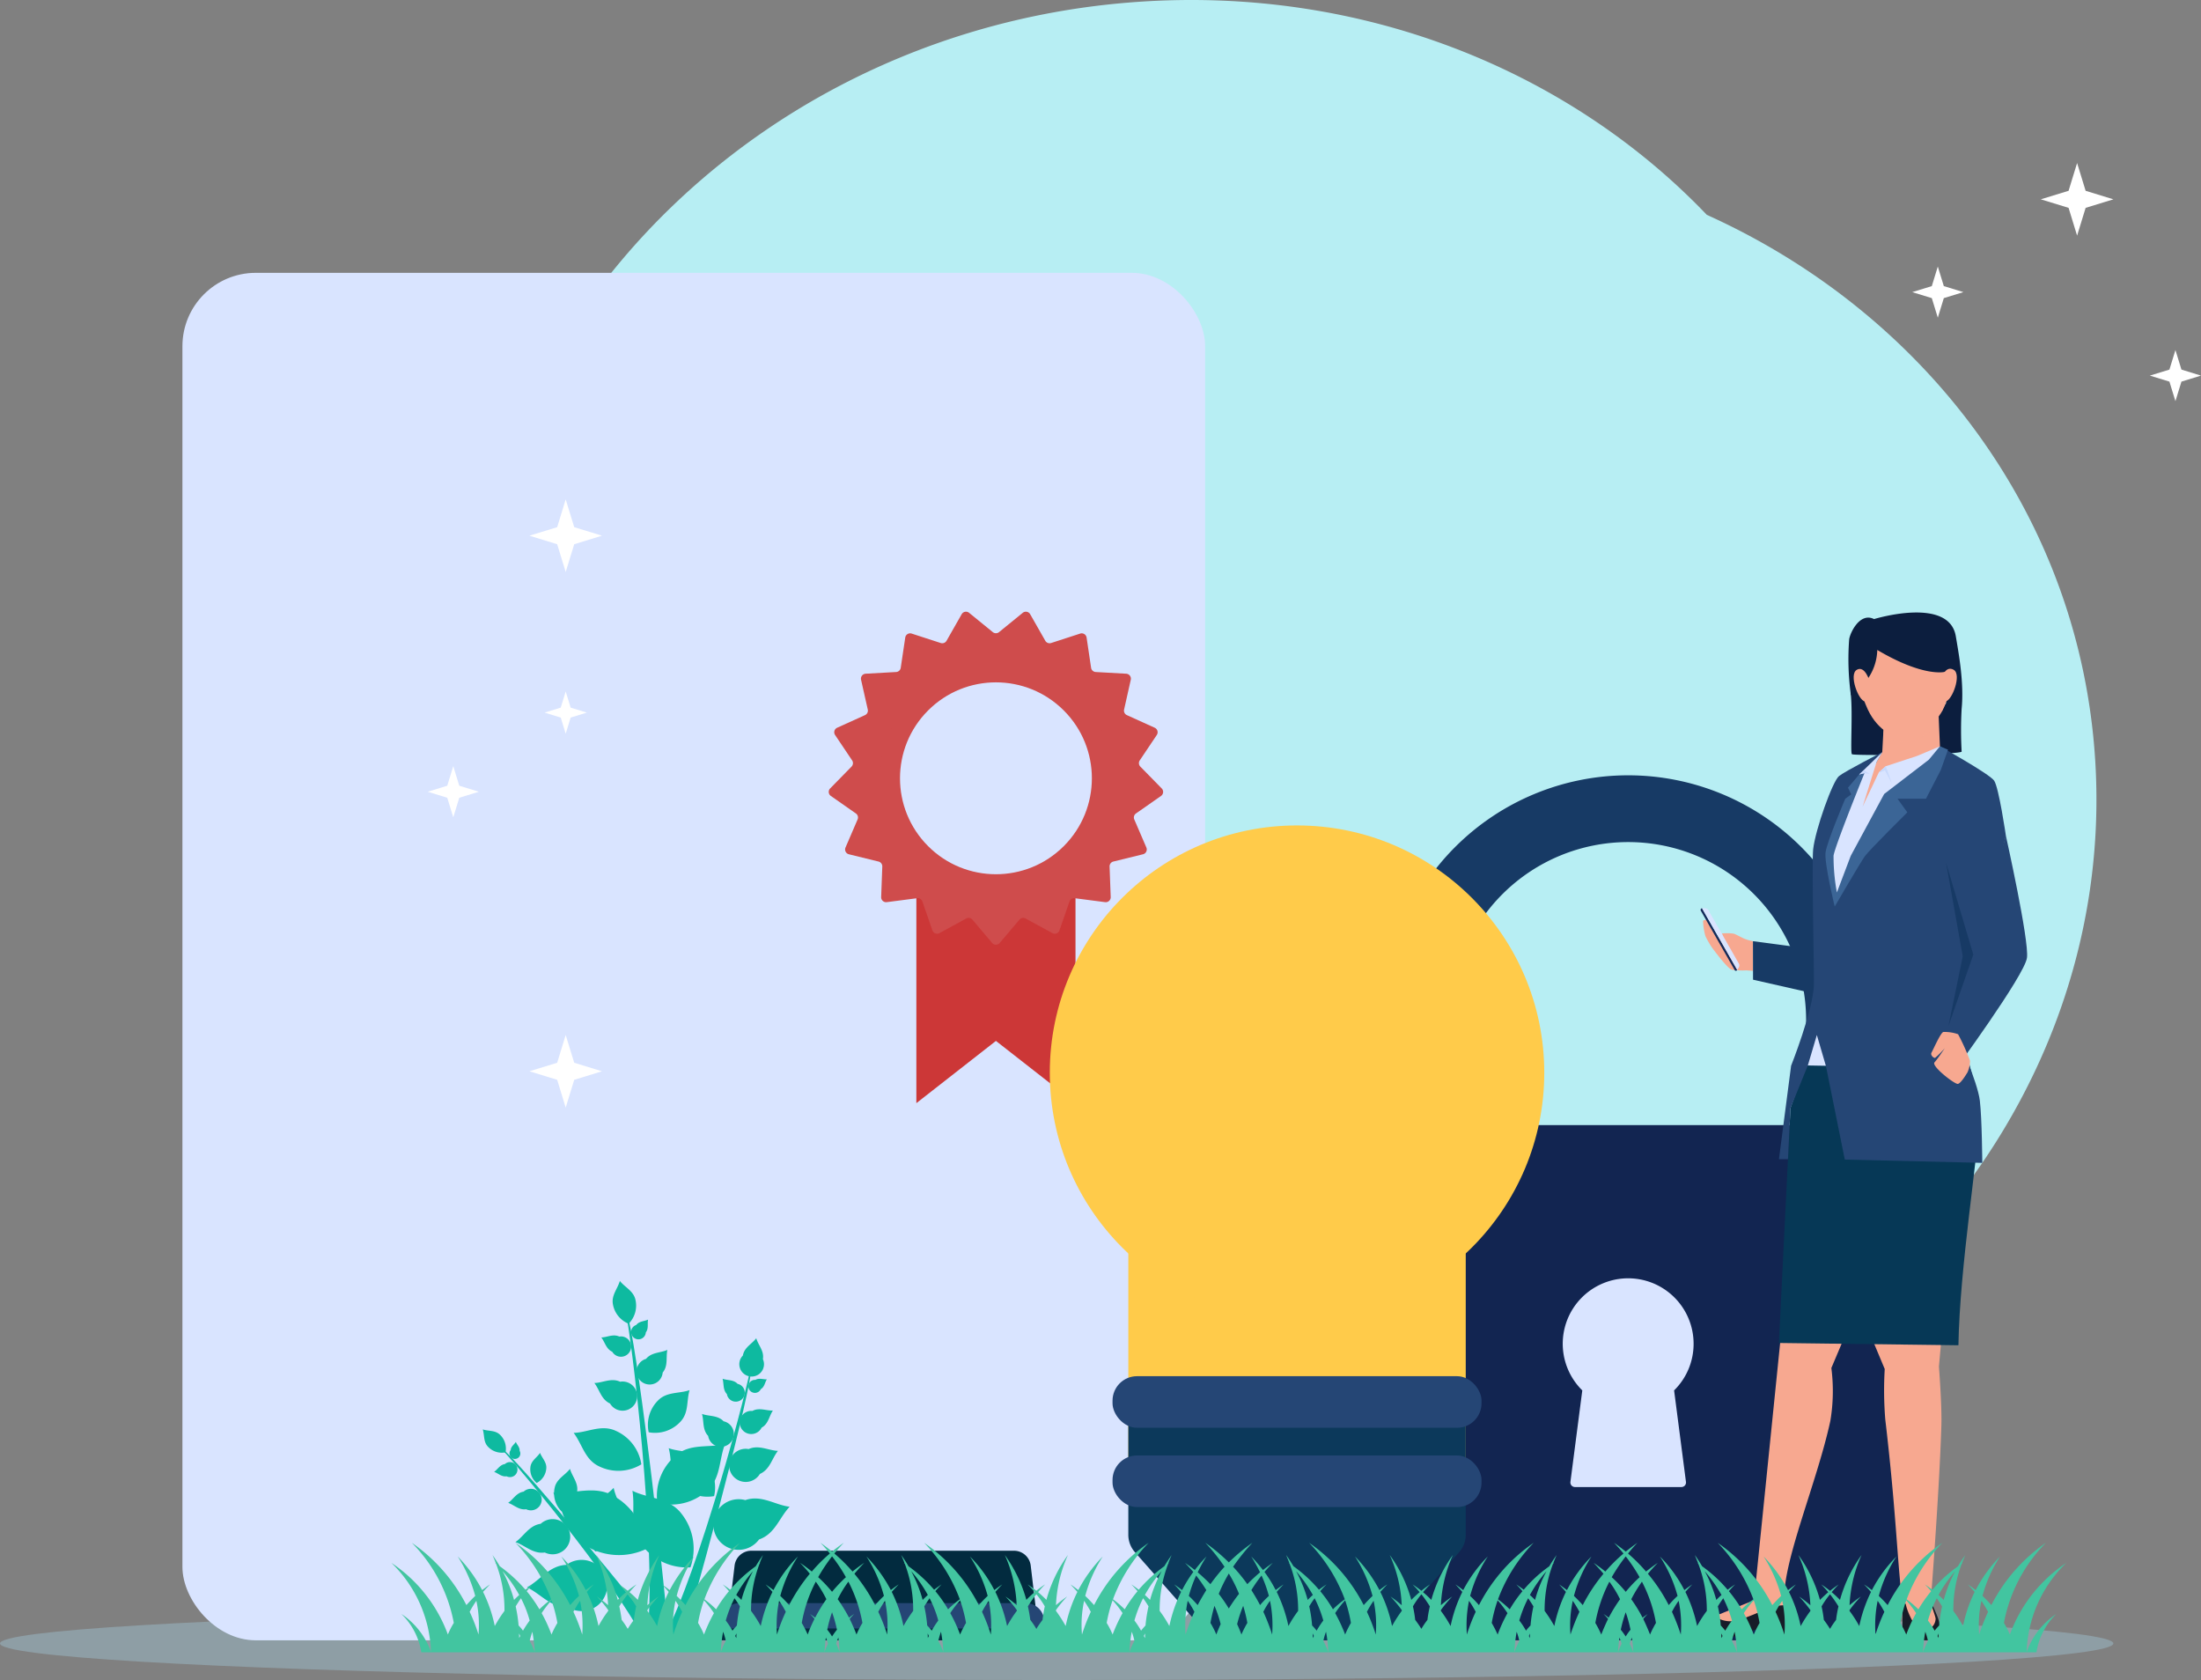 <svg xmlns="http://www.w3.org/2000/svg" width="329.682" height="251.614" viewBox="0 0 329.682 251.614">
  <rect x="0" y="0" width="329.682" height="251.614" fill="#808080" stroke="none"/>
  <g id="_116" data-name="116" transform="translate(25.044 -75.532)">
    <path id="Trazado_119173" data-name="Trazado 119173" d="M145.276,75.82c33.758-2.388,64.649,10.256,85.341,31.889,32.862,14.83,56.152,45.467,58.212,82.318,3.058,54.759-41.909,102.5-100.441,106.627a111.061,111.061,0,0,1-45.4-6.142c-.742.072-1.484.129-2.239.187C82.214,294.827,32.294,253.79,29.223,199.046c-1.74-31.27,12.182-60.254,35.332-80.132,18.159-24.078,47.207-40.735,80.721-43.094Z" transform="translate(0 0)" fill="#b7eef3"/>
    <g id="Grupo_124199" data-name="Grupo 124199" transform="translate(-94.185 -579.159)">
      <ellipse id="Elipse_4325" data-name="Elipse 4325" cx="158.278" cy="5.475" rx="158.278" ry="5.475" transform="translate(69.141 895.356)" fill="#a7d4e8" opacity="0.36" style="mix-blend-mode: multiply;isolation: isolate"/>
      <g id="Grupo_124186" data-name="Grupo 124186" transform="translate(269.68 775.809)">
        <path id="Rectángulo_37435" data-name="Rectángulo 37435" d="M31.652,0h0A31.652,31.652,0,0,1,63.3,31.652V71.023a0,0,0,0,1,0,0H0a0,0,0,0,1,0,0V31.652A31.652,31.652,0,0,1,31.652,0Z" transform="translate(11.693 0)" fill="none" stroke="#173a65" stroke-miterlimit="10" stroke-width="10"/>
        <rect id="Rectángulo_37436" data-name="Rectángulo 37436" width="86.69" height="77.161" rx="10.771" transform="translate(0 47.392)" fill="#122551"/>
        <path id="Trazado_119338" data-name="Trazado 119338" d="M1444.679,1364.142a9.8,9.8,0,1,0-16.671,6.975l-1.778,13.706a.68.68,0,0,0,.674.767h15.959a.68.68,0,0,0,.674-.767l-1.778-13.706A9.765,9.765,0,0,0,1444.679,1364.142Z" transform="translate(-1391.539 -1283.996)" fill="#d9e4ff"/>
      </g>
      <g id="Grupo_124188" data-name="Grupo 124188" transform="translate(96.466 695.553)">
        <rect id="Rectángulo_37437" data-name="Rectángulo 37437" width="153.191" height="204.808" rx="10.991" transform="translate(0 0)" fill="#d9e4ff"/>
        <rect id="Rectángulo_37438" data-name="Rectángulo 37438" width="96.183" height="13.108" transform="translate(28.504 16.545)" fill="#d9e4ff" style="mix-blend-mode: multiply;isolation: isolate"/>
        <rect id="Rectángulo_37439" data-name="Rectángulo 37439" width="79.66" height="8.879" transform="translate(11.087 53.631)" fill="#d9e4ff" style="mix-blend-mode: multiply;isolation: isolate"/>
        <rect id="Rectángulo_37440" data-name="Rectángulo 37440" width="79.66" height="8.879" transform="translate(11.087 80.159)" fill="#d9e4ff" style="mix-blend-mode: multiply;isolation: isolate"/>
        <rect id="Rectángulo_37441" data-name="Rectángulo 37441" width="79.66" height="8.879" transform="translate(11.087 106.686)" fill="#d9e4ff" style="mix-blend-mode: multiply;isolation: isolate"/>
        <rect id="Rectángulo_37442" data-name="Rectángulo 37442" width="133.31" height="8.879" transform="translate(11.087 133.214)" fill="#d9e4ff" style="mix-blend-mode: multiply;isolation: isolate"/>
        <rect id="Rectángulo_37443" data-name="Rectángulo 37443" width="133.31" height="8.879" transform="translate(11.087 159.741)" fill="#d9e4ff" style="mix-blend-mode: multiply;isolation: isolate"/>
        <g id="Grupo_124187" data-name="Grupo 124187" transform="translate(96.809 50.753)">
          <path id="Trazado_119339" data-name="Trazado 119339" d="M1025.365,1090.825l-11.919-9.322-11.919,9.322v-44.068h23.839Z" transform="translate(-988.402 -1017.222)" fill="#cc3737"/>
          <path id="Trazado_119340" data-name="Trazado 119340" d="M969.629,920.618l3.548-2.889a.741.741,0,0,1,1.112.208l2.265,3.976a.742.742,0,0,0,.873.338l4.352-1.413a.741.741,0,0,1,.962.6l.675,4.526a.741.741,0,0,0,.692.631l4.569.255a.741.741,0,0,1,.682.9l-1,4.464a.741.741,0,0,0,.417.838l4.168,1.888a.741.741,0,0,1,.31,1.089l-2.55,3.8a.741.741,0,0,0,.086.932l3.2,3.267a.741.741,0,0,1-.1,1.127l-3.75,2.622a.741.741,0,0,0-.256.9l1.808,4.2a.741.741,0,0,1-.5,1.013l-4.444,1.09a.742.742,0,0,0-.564.747l.168,4.573a.742.742,0,0,1-.836.762l-4.538-.589a.742.742,0,0,0-.8.493l-1.5,4.325a.741.741,0,0,1-1.055.409l-4.019-2.188a.741.741,0,0,0-.921.172l-2.957,3.492a.741.741,0,0,1-1.132,0l-2.957-3.492a.742.742,0,0,0-.921-.172L960.7,965.7a.741.741,0,0,1-1.055-.409l-1.5-4.325a.741.741,0,0,0-.8-.493l-4.538.589a.741.741,0,0,1-.836-.762l.168-4.573a.742.742,0,0,0-.564-.747l-4.444-1.09a.741.741,0,0,1-.5-1.013l1.808-4.2a.741.741,0,0,0-.256-.9l-3.75-2.622a.741.741,0,0,1-.1-1.127l3.2-3.267a.741.741,0,0,0,.086-.932l-2.55-3.8a.742.742,0,0,1,.31-1.089l4.168-1.888a.742.742,0,0,0,.417-.838l-1.005-4.464a.741.741,0,0,1,.682-.9l4.569-.255a.742.742,0,0,0,.692-.631l.675-4.526a.741.741,0,0,1,.962-.6l4.353,1.413a.741.741,0,0,0,.873-.338l2.265-3.976a.741.741,0,0,1,1.112-.208l3.548,2.889A.741.741,0,0,0,969.629,920.618Z" transform="translate(-944.117 -917.562)" fill="#cf4c4c"/>
          <circle id="Elipse_4326" data-name="Elipse 4326" cx="17.183" cy="17.183" r="17.183" transform="translate(7.861 7.767)" fill="#d9e4ff"/>
          <circle id="Elipse_4327" data-name="Elipse 4327" cx="15.87" cy="15.87" r="15.87" transform="translate(2.601 24.95) rotate(-45)" fill="none" stroke="#cf4c4c" stroke-miterlimit="10" stroke-width="3"/>
        </g>
      </g>
      <g id="Grupo_124189" data-name="Grupo 124189" transform="translate(226.387 778.316)">
        <rect id="Rectángulo_37444" data-name="Rectángulo 37444" width="50.542" height="40.323" transform="translate(11.762 57.517)" fill="#ffcb4a"/>
        <path id="Trazado_119341" data-name="Trazado 119341" d="M1190.948,1427.714v18.593a3.925,3.925,0,0,1-.981,2.6l-10.476,11.883a3.926,3.926,0,0,1-2.944,1.33h-21.739a3.925,3.925,0,0,1-2.944-1.33l-10.477-11.883a3.925,3.925,0,0,1-.981-2.6v-18.593a3.925,3.925,0,0,1,3.926-3.925h42.691A3.925,3.925,0,0,1,1190.948,1427.714Z" transform="translate(-1128.644 -1340.07)" fill="#0c395b"/>
        <rect id="Rectángulo_37445" data-name="Rectángulo 37445" width="55.269" height="7.727" rx="3.667" transform="translate(9.398 82.486)" fill="#254675"/>
        <rect id="Rectángulo_37446" data-name="Rectángulo 37446" width="55.269" height="7.727" rx="3.667" transform="translate(9.398 94.362)" fill="#254675"/>
        <circle id="Elipse_4328" data-name="Elipse 4328" cx="37.033" cy="37.033" r="37.033" fill="#ffcb4a"/>
      </g>
      <g id="Grupo_124194" data-name="Grupo 124194" transform="translate(176.316 886.944)">
        <path id="Trazado_119366" data-name="Trazado 119366" d="M921.86,1546.167H880.53a2.525,2.525,0,0,1-2.507-2.823l.994-8.368a2.525,2.525,0,0,1,2.507-2.227h39.343a2.525,2.525,0,0,1,2.507,2.227l.993,8.368A2.525,2.525,0,0,1,921.86,1546.167Z" transform="translate(-876.16 -1532.749)" fill="#022b3f"/>
        <path id="Rectángulo_37459" data-name="Rectángulo 37459" d="M2.789,0H45.638a2.789,2.789,0,0,1,2.789,2.789v0a2.789,2.789,0,0,1-2.789,2.789H2.789A2.789,2.789,0,0,1,0,2.789v0A2.789,2.789,0,0,1,2.789,0Z" transform="translate(0.822 7.84)" fill="#254675"/>
        <path id="Trazado_119367" data-name="Trazado 119367" d="M919.115,1585.436H870.824a.89.89,0,0,1-.89-.89h0a.89.89,0,0,1,.89-.89h48.291a.89.89,0,0,1,.89.89h0A.89.89,0,0,1,919.115,1585.436Z" transform="translate(-869.934 -1572.018)" fill="#022b3f"/>
      </g>
      <g id="Grupo_124198" data-name="Grupo 124198" transform="translate(322.443 746.426)">
        <path id="Trazado_119368" data-name="Trazado 119368" d="M1630.4,971.341a57.526,57.526,0,0,0,0,6.431c-.332.453-16.181.641-16.437.379s.13-6.078-.158-8.895C1613.532,966.591,1630.4,971.341,1630.4,971.341Z" transform="translate(-1589.873 -956.931)" fill="#0c1e3e"/>
        <path id="Trazado_119369" data-name="Trazado 119369" d="M1582.188,1202.431l-.669,9.62-3.433,38.108s.462,5.861.366,8.872c-.324,10.235-1.593,26.277-1.593,26.277l-4.263.185c-.815-6.985-.917-13.574-2.546-27.419a53.959,53.959,0,0,1-.081-7.551l-4.011-9.575-3.983,9.422a26.981,26.981,0,0,1-.154,7.934c-2.021,9.3-7.121,20.967-6.9,26.844h-4.533l8.434-82.985Z" transform="translate(-1540.962 -1137.219)" fill="#f7a890"/>
        <path id="Trazado_119370" data-name="Trazado 119370" d="M1594.541,1202.425s2.06,6.641,2.043,11.438c-.015,4.429-2.824,21.323-3.018,33.1l-26.89-.341,1.733-35.182,3.3-9.277Z" transform="translate(-1553.521 -1137.219)" fill="#063856"/>
        <g id="Grupo_124195" data-name="Grupo 124195" transform="translate(0 146.244)">
          <path id="Trazado_119371" data-name="Trazado 119371" d="M1530.392,1559.479l-5.906,2.4a1.3,1.3,0,0,0,1.53,1.575,18.648,18.648,0,0,0,5.022-1.568l3.887-1.65v-.755l-.441-1.684-3.678.19Z" transform="translate(-1520.96 -1557.795)" fill="#f7a890"/>
          <path id="Trazado_119372" data-name="Trazado 119372" d="M1512.661,1570.107a7.9,7.9,0,0,0-2.917,1.82,4.819,4.819,0,0,0-.6,1.457.266.266,0,0,0,.259.333h2.124a14.551,14.551,0,0,0,5.308-.981,23.956,23.956,0,0,1,4.5-1.125l.933,2.107h.947l-.117-5.253a11.1,11.1,0,0,0-1.648.168c-.639.141-4.8,2.229-6.344,2.229A4.04,4.04,0,0,1,1512.661,1570.107Z" transform="translate(-1509.134 -1566.025)" fill="#171c28"/>
        </g>
        <g id="Grupo_124196" data-name="Grupo 124196" transform="translate(31.578 146.326)">
          <path id="Trazado_119373" data-name="Trazado 119373" d="M1647.323,1566.048l.047,2.194-.1,3.466h.794l.17-.582.315.582,3.98,0a2.839,2.839,0,0,0,.407-1.244,4.874,4.874,0,0,0-.2-1.879c-.133-.524-1.15-2.725-1.15-2.725Z" transform="translate(-1647.266 -1564.1)" fill="#171c28"/>
          <path id="Trazado_119374" data-name="Trazado 119374" d="M1651.565,1560.1c.011.131.752,2.134.752,2.428a1.775,1.775,0,0,1-.731,1.394,2.811,2.811,0,0,1-1.821,0c-.665-.185-1.732-2.552-1.895-3.5-.052-.3-.547-.315-.547-.315l-.057-1.693,4.084-.254.236,1.762S1651.551,1559.92,1651.565,1560.1Z" transform="translate(-1647.266 -1558.154)" fill="#f7a890"/>
        </g>
        <path id="Trazado_119375" data-name="Trazado 119375" d="M1524.428,1122.63a7.178,7.178,0,0,1-1.258-.352c-.46-.2-1.134-.586-1.58-.759a6.432,6.432,0,0,0-1.807-.034l.209.591-1.06-.01-.443-.825-1.035-1.8s-.423,0-.5.165a9.452,9.452,0,0,0,.359,2.29,14.754,14.754,0,0,0,.969,1.685s2.308,3.158,2.981,3.324a11.045,11.045,0,0,0,2.174.1l.988.07Z" transform="translate(-1515.159 -1073.408)" fill="#f7a890"/>
        <path id="Trazado_119376" data-name="Trazado 119376" d="M1562.558,1135.1l-12.878-1.7.013,5.765,13.768,3.123Z" transform="translate(-1540.411 -1084.172)" fill="#173a65"/>
        <g id="Grupo_124197" data-name="Grupo 124197" transform="translate(1.421 44.283)">
          <path id="Trazado_119377" data-name="Trazado 119377" d="M1520.843,1121.065h0l-5.28-9.255h0a.262.262,0,0,0-.191.349l5.073,8.891C1520.488,1121.154,1520.66,1121.281,1520.843,1121.065Z" transform="translate(-1515.349 -1111.805)" fill="#142b5a"/>
          <path id="Trazado_119378" data-name="Trazado 119378" d="M1521.563,1121.048l.229-.377a.6.6,0,0,0,.034-.546l-4.615-8.087a.594.594,0,0,0-.487-.249l-.441,0Z" transform="translate(-1516.07 -1111.789)" fill="#d9e4ff"/>
        </g>
        <path id="Trazado_119379" data-name="Trazado 119379" d="M1590.8,1005.758s7.4,4.117,8.11,5.129,1.771,8.3,1.771,8.3l-7.372,29.8s3.139,7.059,3.464,9.831.365,9.323.365,9.323l-20.594-.493-2.833-14.052-2.7-.044-2.6,6.382-.377,7.665h-1.356l1.824-14s3.252-8.187,3.411-12.021c.058-1.394-.328-18.454-.106-20.41.339-2.985,2.908-10.184,3.871-10.954s6.482-3.582,6.482-3.582Z" transform="translate(-1553.521 -985.715)" fill="#254675"/>
        <path id="Trazado_119380" data-name="Trazado 119380" d="M1622.711,983.173l8.112-.415.223,5.321s-11.638,9.579-11.982,9.276c-1.241-.783,3.342-8.469,3.342-8.469Z" transform="translate(-1593.769 -967.973)" fill="#f7a890"/>
        <path id="Trazado_119381" data-name="Trazado 119381" d="M1643.331,985.658l-8.16.374a14.442,14.442,0,0,1-.124,2.332,4.372,4.372,0,0,0,3.077,1.244,5.539,5.539,0,0,0,3.674-1.427A8.221,8.221,0,0,0,1643.331,985.658Z" transform="translate(-1606.261 -970.21)" fill="#f7a890" opacity="0.63" style="mix-blend-mode: multiply;isolation: isolate"/>
        <path id="Trazado_119382" data-name="Trazado 119382" d="M1631.667,935.159l.671,6.184-.673,1.824s-.743,2.045-1.065,2.635c-1.645,3.006-4.427,4.326-5.875,4.326-1.034,0-3.787-.948-5.383-4.326-.345-.731-1.067-2.635-1.067-2.635l-.6-2.2.6-5.8Z" transform="translate(-1592.862 -931.255)" fill="#f7a890"/>
        <path id="Trazado_119383" data-name="Trazado 119383" d="M1626.582,926.971s-3.1.868-10.116-3.279a7.88,7.88,0,0,1-1.328,4.179s-2.01,3.127-2.63,2.536a39.283,39.283,0,0,1-.253-8.284c.1-.908,1.571-4.137,3.729-3.056,0,0,11.229-3.453,12.245,2.571.433,2.567,1.252,6.94.875,10.854a4.919,4.919,0,0,1-2.789.136S1627.638,931.044,1626.582,926.971Z" transform="translate(-1588.576 -918.083)" fill="#0c1e3e"/>
        <path id="Trazado_119384" data-name="Trazado 119384" d="M1618.081,956.947s-.71-2.5-1.946-1.779.257,4.617,1.2,4.727S1618.081,956.947,1618.081,956.947Z" transform="translate(-1591.312 -946.589)" fill="#f7a890"/>
        <path id="Trazado_119385" data-name="Trazado 119385" d="M1673.073,956.333s.578-1.981,1.814-1.258-.257,4.617-1.2,4.727S1673.073,956.333,1673.073,956.333Z" transform="translate(-1635.55 -946.496)" fill="#f7a890"/>
        <path id="Trazado_119386" data-name="Trazado 119386" d="M1614.3,1005.758l-9.148,5.96-2.413,3.024.257-4.97-.791.2-1.683,1.979.485,1-.894.655s-2.738,6.443-2.952,8.031,1.371,8.119,1.371,8.119,3.855-6.623,4.517-7.542,6.36-6.57,6.36-6.57l-1.469-2.038h4.262l2.219-4.3,1.08-3.044Z" transform="translate(-1577.018 -985.715)" fill="#3b6596"/>
        <path id="Trazado_119387" data-name="Trazado 119387" d="M1618.3,1005.758l-3.424,1.44-4.687,1.538-1.037.917-2.414,5.089,2.071-6.623.851-1.49-3.455,3.345.791-.2s-4.423,10.911-4.629,12.361a29.162,29.162,0,0,0,.5,5.507l2.077-5.486,5.006-9.26,6.69-5.135Z" transform="translate(-1581.026 -985.715)" fill="#d9e4ff"/>
        <path id="Trazado_119388" data-name="Trazado 119388" d="M1632.18,1019.7l1.037-.917.928,2.609-1.073-2-.588.279Z" transform="translate(-1604.05 -995.764)" fill="#c8d9fc"/>
        <path id="Trazado_119389" data-name="Trazado 119389" d="M1586.981,1194.871l-1.351,4.561,2.7.045Z" transform="translate(-1568.142 -1131.594)" fill="#d9e4ff"/>
        <path id="Trazado_119390" data-name="Trazado 119390" d="M1680.867,1064.48s3.495,15.623,3.154,18.244-11.161,17.349-11.161,17.349l-2.232-2.246Z" transform="translate(-1633.708 -1031.012)" fill="#254675"/>
        <path id="Trazado_119391" data-name="Trazado 119391" d="M1676.241,1082.159l4.073,13.726-3.724,10.7,2.14-10.435Z" transform="translate(-1638.039 -1044.65)" fill="#173a65"/>
        <path id="Trazado_119392" data-name="Trazado 119392" d="M1671.875,1198.933c-.191.305-.979,1.633-1.434,1.719s-4.013-2.663-3.5-3.227,1.536-2.123,1.536-2.123a12.8,12.8,0,0,1-1.449,1.452c-.2.05-.762-.413-.531-.8s1.41-3.1,1.794-3.081a6.059,6.059,0,0,1,2.181.338,31.088,31.088,0,0,1,1.787,3.976A4.26,4.26,0,0,1,1671.875,1198.933Z" transform="translate(-1630.478 -1130.05)" fill="#f7a890"/>
        <path id="Trazado_119393" data-name="Trazado 119393" d="M1619.29,1022.018l.791-.2.787.117-.883-.562Z" transform="translate(-1594.107 -997.759)" fill="#c8d9fc"/>
      </g>
    </g>
    <g id="Grupo_124146" data-name="Grupo 124146" transform="translate(47.268 267.374)">
      <path id="Trazado_119188" data-name="Trazado 119188" d="M206.135,1720.7c-7.329-9.278-22.37-27.119-22.713-26.35,1.364,1.114,17.219,19.968,21.578,28.719Z" transform="translate(-180.955 -1669.503)" fill="#0ebaa0" fill-rule="evenodd"/>
      <path id="Trazado_119189" data-name="Trazado 119189" d="M164.988,1675.024c.827.293,1.876.09,2.605.826a2.844,2.844,0,0,1,.8,2.614,2.842,2.842,0,0,1-2.605-.826c-.727-.736-.521-1.711-.8-2.614Z" transform="translate(-164.988 -1652.787)" fill="#0ebaa0" fill-rule="evenodd"/>
      <path id="Trazado_119190" data-name="Trazado 119190" d="M177.679,1714.855c.53-.358.864-1.061,1.613-1.166a1.124,1.124,0,1,1,.262,1.833c-.745.105-1.228-.436-1.875-.666Z" transform="translate(-175.98 -1686.256)" fill="#0ebaa0" fill-rule="evenodd"/>
      <path id="Trazado_119191" data-name="Trazado 119191" d="M196.983,1689.074c.166.435.609.783.564,1.327a.813.813,0,1,1-1.336-.109c.045-.547.5-.8.772-1.218Z" transform="translate(-192.028 -1664.957)" fill="#0ebaa0" fill-rule="evenodd"/>
      <path id="Trazado_119192" data-name="Trazado 119192" d="M219.651,1701.308c-.439.7-1.33,1.157-1.438,2.125a2.663,2.663,0,0,0,.938,2.384,2.668,2.668,0,0,0,1.435-2.122c.108-.968-.612-1.562-.935-2.387Z" transform="translate(-211.075 -1675.554)" fill="#0ebaa0" fill-rule="evenodd"/>
      <path id="Trazado_119193" data-name="Trazado 119193" d="M193.428,1746.172c.76-.513,1.24-1.519,2.311-1.675a1.614,1.614,0,1,1,.381,2.632c-1.074.153-1.765-.625-2.692-.957Z" transform="translate(-189.622 -1712.933)" fill="#0ebaa0" fill-rule="evenodd"/>
      <path id="Trazado_119194" data-name="Trazado 119194" d="M247.206,1719.2c-.706.943-2.03,1.494-2.294,2.86a3.812,3.812,0,0,0,1.052,3.516,3.817,3.817,0,0,0,2.3-2.863c.267-1.366-.688-2.3-1.055-3.512Z" transform="translate(-234.148 -1691.047)" fill="#0ebaa0" fill-rule="evenodd"/>
      <path id="Trazado_119195" data-name="Trazado 119195" d="M201.591,1783.043c1.24-.835,2.026-2.484,3.778-2.734a2.635,2.635,0,1,1,.619,4.3c-1.755.251-2.882-1.019-4.4-1.563Z" transform="translate(-196.692 -1743.933)" fill="#0ebaa0" fill-rule="evenodd"/>
      <path id="Trazado_119196" data-name="Trazado 119196" d="M284.823,1740.433c-1.2,1.341-3.286,2-3.873,4.047a5.824,5.824,0,0,0,1.135,5.484,5.824,5.824,0,0,0,3.873-4.047c.587-2.042-.741-3.589-1.135-5.484Z" transform="translate(-265.217 -1709.442)" fill="#0ebaa0" fill-rule="evenodd"/>
      <path id="Trazado_119197" data-name="Trazado 119197" d="M214.514,1829.987c1.932-1.015,3.325-3.271,5.9-3.358a3.834,3.834,0,1,1,.21,6.314c-2.577.084-4-1.934-6.112-2.956Z" transform="translate(-207.885 -1784.098)" fill="#0ebaa0" fill-rule="evenodd"/>
      <path id="Trazado_119198" data-name="Trazado 119198" d="M331.186,1591.182c-1.449-15.941-5.316-47.3-6.271-46.678.722,2.271,4.761,35.379,3.239,48.526Z" transform="translate(-303.51 -1539.728)" fill="#0ebaa0" fill-rule="evenodd"/>
      <path id="Trazado_119199" data-name="Trazado 119199" d="M311.424,1508.882c.721.942,2.06,1.484,2.344,2.859a3.855,3.855,0,0,1-1.03,3.554,3.852,3.852,0,0,1-2.344-2.863c-.281-1.375.672-2.325,1.03-3.551Z" transform="translate(-290.889 -1508.882)" fill="#0ebaa0" fill-rule="evenodd"/>
      <path id="Trazado_119200" data-name="Trazado 119200" d="M297.678,1570.222c.865-.016,1.763-.564,2.691-.134a1.522,1.522,0,1,1-1.056,2.276c-.928-.433-1.071-1.4-1.635-2.141Z" transform="translate(-279.919 -1561.754)" fill="#0ebaa0" fill-rule="evenodd"/>
      <path id="Trazado_119201" data-name="Trazado 119201" d="M335.591,1552.182c-.128.614.112,1.338-.341,1.922a1.1,1.1,0,1,1-1.433-1.116c.453-.584,1.16-.527,1.773-.806Z" transform="translate(-310.829 -1546.387)" fill="#0ebaa0" fill-rule="evenodd"/>
      <path id="Trazado_119202" data-name="Trazado 119202" d="M345.326,1586.047c-1.011.468-2.362.33-3.2,1.347a1.959,1.959,0,1,0,2.492,2.052c.837-1.02.464-2.226.7-3.4Z" transform="translate(-317.668 -1575.719)" fill="#0ebaa0" fill-rule="evenodd"/>
      <path id="Trazado_119203" data-name="Trazado 119203" d="M289.889,1620.355c1.24-.021,2.529-.811,3.86-.19a2.184,2.184,0,1,1-1.515,3.26c-1.331-.618-1.538-2.011-2.345-3.071Z" transform="translate(-273.172 -1605.065)" fill="#0ebaa0" fill-rule="evenodd"/>
      <path id="Trazado_119204" data-name="Trazado 119204" d="M355.944,1631.092c-1.5.546-3.407.2-4.717,1.546a5.162,5.162,0,0,0-1.4,4.765,5.173,5.173,0,0,0,4.72-1.547c1.314-1.351.919-3.116,1.4-4.764Z" transform="translate(-324.972 -1614.735)" fill="#0ebaa0" fill-rule="evenodd"/>
      <path id="Trazado_119205" data-name="Trazado 119205" d="M266.7,1674.4c2.027-.031,4.133-1.318,6.308-.307a6.56,6.56,0,0,1,3.834,5.02,6.572,6.572,0,0,1-6.308.311c-2.175-1.011-2.513-3.288-3.834-5.024Z" transform="translate(-253.087 -1651.642)" fill="#0ebaa0" fill-rule="evenodd"/>
      <path id="Trazado_119206" data-name="Trazado 119206" d="M369.962,1691.343c-2.352.632-5.206-.157-7.383,1.724a7.892,7.892,0,0,0-2.766,7.06,7.883,7.883,0,0,0,7.382-1.728c2.177-1.881,1.815-4.619,2.766-7.057Z" transform="translate(-333.669 -1666.922)" fill="#0ebaa0" fill-rule="evenodd"/>
      <path id="Trazado_119207" data-name="Trazado 119207" d="M243.921,1743.686c2.94.276,6.189-1.251,9.173.556a9.547,9.547,0,0,1,4.743,7.868,9.552,9.552,0,0,1-9.173-.556c-2.984-1.807-3.109-5.15-4.743-7.868Z" transform="translate(-233.357 -1711.964)" fill="#0ebaa0" fill-rule="evenodd"/>
      <path id="Trazado_119208" data-name="Trazado 119208" d="M369.459,1644.98c4.007-13.586,11.059-40.635,10.073-40.438-.146,2.1-7.629,30.65-13.174,40.968Z" transform="translate(-339.406 -1591.738)" fill="#0ebaa0" fill-rule="evenodd"/>
      <path id="Trazado_119209" data-name="Trazado 119209" d="M457.743,1573.076c.286,1.013,1.211,1.9.993,3.119a1.848,1.848,0,1,1-3-.533c.215-1.222,1.31-1.693,2-2.586Z" transform="translate(-416.776 -1564.484)" fill="#0ebaa0" fill-rule="evenodd"/>
      <path id="Trazado_119210" data-name="Trazado 119210" d="M433.367,1618.353c.718.271,1.636.112,2.256.768a1.347,1.347,0,1,1-1.608,1.528c-.624-.659-.426-1.5-.648-2.3Z" transform="translate(-397.447 -1603.701)" fill="#0ebaa0" fill-rule="evenodd"/>
      <path id="Trazado_119211" data-name="Trazado 119211" d="M465.9,1618.488c-.308.464-.344,1.137-.908,1.468a.974.974,0,1,1-.815-1.382c.564-.334,1.13-.056,1.724-.086Z" transform="translate(-423.343 -1603.749)" fill="#0ebaa0" fill-rule="evenodd"/>
      <path id="Trazado_119212" data-name="Trazado 119212" d="M458.893,1652.683c-.983.052-2.05-.5-3.067.065a1.733,1.733,0,1,0,1.379,2.5c1.021-.563,1.106-1.68,1.688-2.565Z" transform="translate(-415.437 -1633.271)" fill="#0ebaa0" fill-rule="evenodd"/>
      <path id="Trazado_119213" data-name="Trazado 119213" d="M410.322,1657.709c1.029.391,2.346.162,3.24,1.106a1.933,1.933,0,1,1-2.313,2.19c-.89-.944-.607-2.158-.927-3.3Z" transform="translate(-377.486 -1637.79)" fill="#0ebaa0" fill-rule="evenodd"/>
      <path id="Trazado_119214" data-name="Trazado 119214" d="M449.439,1695.672c-1.41-.039-2.865-.952-4.386-.267a2.482,2.482,0,1,0,1.679,3.728c1.521-.685,1.774-2.265,2.707-3.461Z" transform="translate(-405.225 -1670.221)" fill="#0ebaa0" fill-rule="evenodd"/>
      <path id="Trazado_119215" data-name="Trazado 119215" d="M373.071,1696.043c1.678.637,3.832.262,5.289,1.8a5.808,5.808,0,0,1,1.512,5.381,5.81,5.81,0,0,1-5.289-1.8c-1.458-1.541-.994-3.523-1.513-5.381Z" transform="translate(-345.221 -1670.993)" fill="#0ebaa0" fill-rule="evenodd"/>
      <path id="Trazado_119216" data-name="Trazado 119216" d="M435.806,1753.591c-2.14-.245-4.229-1.828-6.632-.99a3.79,3.79,0,1,0,2.055,5.895c2.4-.838,3-3.21,4.578-4.9Z" transform="translate(-389.847 -1719.771)" fill="#0ebaa0" fill-rule="evenodd"/>
      <path id="Trazado_119217" data-name="Trazado 119217" d="M332.476,1743.7c2.327,1.19,5.5.991,7.36,3.453a8.441,8.441,0,0,1,1.334,8.018,8.449,8.449,0,0,1-7.36-3.449c-1.864-2.458-.878-5.25-1.334-8.021Z" transform="translate(-310.059 -1712.274)" fill="#0ebaa0" fill-rule="evenodd"/>
    </g>
    <path id="Trazado_119236" data-name="Trazado 119236" d="M202.341,1816.649a8.839,8.839,0,0,1,.4-1.377,20.352,20.352,0,0,1,.34,3.026,14.281,14.281,0,0,0-.736-1.649Zm-118.883,0c.113-.471.245-.924.4-1.377a23.216,23.216,0,0,1,.359,3.026,11.762,11.762,0,0,0-.755-1.649Zm61.207,0c.113-.471.245-.924.4-1.377a23.259,23.259,0,0,1,.359,3.026,11.777,11.777,0,0,0-.755-1.649Zm29.376,0a8.839,8.839,0,0,0-.4-1.377,20.335,20.335,0,0,0-.34,3.026,9.829,9.829,0,0,1,.736-1.649Zm-1.775-4.167a14.689,14.689,0,0,0-1.492-1.921,21.879,21.879,0,0,0-.887,3.388,12.656,12.656,0,0,1,.887,1.74,24.638,24.638,0,0,1,1.492-3.207Zm-1.435-2.066a15.52,15.52,0,0,1,1.756,1.5,20.52,20.52,0,0,1,1.926-2.718c-.3-.344-.6-.688-.944-1.015a13.109,13.109,0,0,1,1.114.8,21.833,21.833,0,0,1,3.832-3.515c.34-.562.7-1.123,1.1-1.685-.189.435-.359.852-.51,1.268a.784.784,0,0,0,.132-.091c-.057.054-.094.109-.151.163a19.358,19.358,0,0,0-1.265,7.03,17.668,17.668,0,0,1,1.454,2.265,21.59,21.59,0,0,1,1.756-5.11c-.321-.362-.661-.743-1.038-1.123.415.272.812.562,1.189.852a18.986,18.986,0,0,1,1.68-2.718c-.4-.453-.793-.906-1.246-1.359.51.344,1,.707,1.473,1.069A21.5,21.5,0,0,1,184.84,1804a21.5,21.5,0,0,0-1.322,2.374c.68.58,1.322,1.178,1.907,1.776a26.834,26.834,0,0,1,2.114-2.609,28.973,28.973,0,0,0-2.87-3.587,26.381,26.381,0,0,1,3.511,2.935,26.6,26.6,0,0,1,3.53-2.935,31.1,31.1,0,0,0-2.888,3.587,24.525,24.525,0,0,1,2.133,2.609c.585-.6,1.227-1.2,1.907-1.776a25.119,25.119,0,0,0-1.322-2.374,24.638,24.638,0,0,1,1.756,2.029c.472-.362.963-.725,1.473-1.069q-.68.679-1.246,1.359a18.984,18.984,0,0,1,1.68,2.718c.378-.29.774-.58,1.189-.852-.378.38-.717.761-1.038,1.123a21.589,21.589,0,0,1,1.756,5.11,17.668,17.668,0,0,1,1.454-2.265,19.358,19.358,0,0,0-1.265-7.03,1.188,1.188,0,0,1-.151-.163.784.784,0,0,0,.132.091c-.17-.417-.34-.833-.51-1.268.4.562.755,1.124,1.1,1.685a21.047,21.047,0,0,1,3.814,3.515c.359-.272.736-.543,1.133-.8a11.915,11.915,0,0,0-.944,1.015,18.755,18.755,0,0,1,1.907,2.718,14.248,14.248,0,0,1,1.775-1.5,24.52,24.52,0,0,0-5.343-8.461,25.472,25.472,0,0,1,8.175,9.331c.415-.471.85-.924,1.322-1.377A20.892,20.892,0,0,0,207.08,1804a21.319,21.319,0,0,1,3.662,5.037c.378-.29.755-.58,1.171-.852-.359.38-.717.761-1.038,1.123a20.781,20.781,0,0,1,1.756,5.11,19.969,19.969,0,0,1,1.454-2.265v-.127A19.432,19.432,0,0,0,212.4,1810a17.484,17.484,0,0,1,1.68,1.3,20.208,20.208,0,0,0-1.794-7.519,20.718,20.718,0,0,1,3.228,6.722c.4-.4.812-.779,1.246-1.16-.321-.381-.68-.779-1.057-1.16a14.222,14.222,0,0,1,1.322.96,13.959,13.959,0,0,1,1.3-.96c-.378.38-.736.779-1.057,1.16a14.907,14.907,0,0,1,1.246,1.16,21.111,21.111,0,0,1,3.228-6.722,20.581,20.581,0,0,0-1.794,7.519,17.791,17.791,0,0,1,1.7-1.3,17.566,17.566,0,0,0-1.7,2.029v.127a17.664,17.664,0,0,1,1.454,2.265,20.776,20.776,0,0,1,1.756-5.11c-.321-.362-.661-.743-1.038-1.123.415.272.812.562,1.17.852a20.9,20.9,0,0,1,3.681-5.037,20.458,20.458,0,0,0-2.643,5.907,18.066,18.066,0,0,1,1.322,1.377,25.362,25.362,0,0,1,8.194-9.331,24.241,24.241,0,0,0-5.343,8.461,15.519,15.519,0,0,1,1.756,1.5,20.367,20.367,0,0,1,1.907-2.718c-.283-.344-.6-.688-.925-1.015.378.254.755.525,1.114.8a20.571,20.571,0,0,1,3.832-3.515c.321-.562.7-1.123,1.095-1.685-.189.435-.359.852-.51,1.268a.815.815,0,0,1,.132-.091l-.17.163a19.312,19.312,0,0,0-1.246,7.03,19.959,19.959,0,0,1,1.454,2.265,20.71,20.71,0,0,1,1.737-5.11c-.321-.362-.661-.743-1.019-1.123.4.272.793.562,1.17.852A20.8,20.8,0,0,1,242.5,1804a20.372,20.372,0,0,0-2.624,5.907c.472.453.906.906,1.322,1.377a25.023,25.023,0,0,1,3.1-4.693q-.68-.815-1.473-1.631a21.473,21.473,0,0,1,1.756,1.3,24.809,24.809,0,0,1,2.719-2.7c-.434-.544-.906-1.069-1.416-1.613.623.435,1.189.87,1.756,1.323.547-.453,1.133-.888,1.737-1.323-.51.543-.963,1.069-1.4,1.613a24.626,24.626,0,0,1,2.7,2.7,21.481,21.481,0,0,1,1.756-1.3q-.793.816-1.473,1.631a25.135,25.135,0,0,1,3.115,4.693,15.025,15.025,0,0,1,1.322-1.377,20.982,20.982,0,0,0-2.643-5.907,20.309,20.309,0,0,1,3.663,5.037c.378-.29.774-.58,1.189-.852-.378.38-.717.761-1.038,1.123a21.592,21.592,0,0,1,1.756,5.11,17.65,17.65,0,0,1,1.454-2.265,19.359,19.359,0,0,0-1.265-7.03,1.19,1.19,0,0,1-.151-.163.785.785,0,0,0,.132.091c-.17-.417-.34-.833-.51-1.268.4.562.755,1.124,1.095,1.685a21.048,21.048,0,0,1,3.814,3.515c.359-.272.736-.543,1.133-.8-.34.326-.642.67-.944,1.015A20.519,20.519,0,0,1,265,1811.92a12.8,12.8,0,0,1,1.756-1.5,24.52,24.52,0,0,0-5.343-8.461,25.471,25.471,0,0,1,8.175,9.331c.415-.471.849-.924,1.322-1.377a20.891,20.891,0,0,0-2.624-5.907,21.323,21.323,0,0,1,3.663,5.037c.378-.29.755-.58,1.17-.852-.359.38-.717.761-1.038,1.123a20.777,20.777,0,0,1,1.756,5.11,19.99,19.99,0,0,1,1.454-2.265v-.127a19.412,19.412,0,0,0-1.68-2.029,17.467,17.467,0,0,1,1.68,1.3,20.208,20.208,0,0,0-1.793-7.519,20.72,20.72,0,0,1,3.228,6.722c.4-.4.812-.779,1.246-1.16-.321-.381-.68-.779-1.057-1.16a14.256,14.256,0,0,1,1.322.96c.415-.344.85-.652,1.3-.96-.378.38-.736.779-1.057,1.16a14.883,14.883,0,0,1,1.246,1.16,21.112,21.112,0,0,1,3.228-6.722,20.584,20.584,0,0,0-1.793,7.519,17.756,17.756,0,0,1,1.7-1.3,17.551,17.551,0,0,0-1.7,2.029v.127a17.67,17.67,0,0,1,1.454,2.265,21.6,21.6,0,0,1,1.756-5.11c-.321-.362-.661-.743-1.038-1.123.415.272.812.562,1.171.852a20.9,20.9,0,0,1,3.681-5.037,20.455,20.455,0,0,0-2.643,5.907,18.1,18.1,0,0,1,1.322,1.377,25.361,25.361,0,0,1,8.194-9.331,24.241,24.241,0,0,0-5.343,8.461,15.526,15.526,0,0,1,1.756,1.5,20.353,20.353,0,0,1,1.907-2.718c-.283-.344-.6-.688-.925-1.015.378.254.755.525,1.114.8a20.573,20.573,0,0,1,3.832-3.515c.321-.562.7-1.123,1.1-1.685-.189.435-.359.852-.51,1.268a.809.809,0,0,1,.132-.091l-.17.163a19.31,19.31,0,0,0-1.246,7.03,19.965,19.965,0,0,1,1.454,2.265,20.707,20.707,0,0,1,1.737-5.11c-.321-.362-.661-.743-1.019-1.123.4.272.793.562,1.171.852A20.8,20.8,0,0,1,303.7,1804a20.37,20.37,0,0,0-2.624,5.907c.472.453.906.906,1.322,1.377a25.3,25.3,0,0,1,8.175-9.331,23.071,23.071,0,0,0-6.287,11.994,15.182,15.182,0,0,1,.887,1.74,21.838,21.838,0,0,1,8.458-10.726,19.351,19.351,0,0,0-5.947,13.335,11.48,11.48,0,0,1,4.456-5.689,10.124,10.124,0,0,0-2.983,5.744H67.222a10.124,10.124,0,0,0-2.983-5.744,11.436,11.436,0,0,1,4.437,5.689,19.406,19.406,0,0,0-5.928-13.335,21.946,21.946,0,0,1,8.458,10.726,12.656,12.656,0,0,1,.887-1.74,23.071,23.071,0,0,0-6.287-11.994,25.3,25.3,0,0,1,8.175,9.331c.415-.471.849-.924,1.321-1.377A20.888,20.888,0,0,0,72.679,1804a21.323,21.323,0,0,1,3.663,5.037c.378-.29.755-.58,1.17-.852-.359.38-.717.761-1.038,1.123a20.776,20.776,0,0,1,1.756,5.11,19.984,19.984,0,0,1,1.454-2.265,19.311,19.311,0,0,0-1.246-7.03l-.17-.163a.81.81,0,0,1,.132.091c-.151-.417-.321-.833-.51-1.268.4.562.774,1.124,1.1,1.685a21.833,21.833,0,0,1,3.832,3.515c.359-.272.736-.543,1.114-.8-.321.326-.642.67-.925,1.015a20.354,20.354,0,0,1,1.907,2.718,15.534,15.534,0,0,1,1.756-1.5,24.241,24.241,0,0,0-5.343-8.461,25.36,25.36,0,0,1,8.193,9.331,15.062,15.062,0,0,1,1.322-1.377A20.455,20.455,0,0,0,88.2,1804a20.306,20.306,0,0,1,3.663,5.037c.378-.29.774-.58,1.189-.852-.378.38-.717.761-1.038,1.123a21.6,21.6,0,0,1,1.756,5.11,17.653,17.653,0,0,1,1.454-2.265v-.127a17.567,17.567,0,0,0-1.7-2.029,15.393,15.393,0,0,1,1.68,1.3,20.527,20.527,0,0,0-1.775-7.519,21.111,21.111,0,0,1,3.228,6.722,14.885,14.885,0,0,1,1.246-1.16c-.321-.381-.68-.779-1.057-1.16.453.308.887.616,1.3.96a14.257,14.257,0,0,1,1.322-.96c-.378.38-.736.779-1.057,1.16.434.38.85.761,1.246,1.16a20.718,20.718,0,0,1,3.228-6.722,20.206,20.206,0,0,0-1.794,7.519,17.467,17.467,0,0,1,1.68-1.3,17.308,17.308,0,0,0-1.68,2.029v.127a19.984,19.984,0,0,1,1.454,2.265,20.709,20.709,0,0,1,1.737-5.11c-.3-.362-.661-.743-1.019-1.123.415.272.793.562,1.17.852A21.324,21.324,0,0,1,108.1,1804a20.371,20.371,0,0,0-2.624,5.907c.472.453.906.906,1.322,1.377a25.3,25.3,0,0,1,8.175-9.331,24.241,24.241,0,0,0-5.343,8.461,15.52,15.52,0,0,1,1.756,1.5,20.522,20.522,0,0,1,1.926-2.718c-.3-.344-.6-.688-.944-1.015a13.13,13.13,0,0,1,1.114.8,21.834,21.834,0,0,1,3.833-3.515c.34-.562.7-1.123,1.095-1.685-.189.435-.359.852-.51,1.268a.784.784,0,0,0,.132-.091c-.057.054-.094.109-.151.163a19.358,19.358,0,0,0-1.265,7.03,17.651,17.651,0,0,1,1.454,2.265,21.591,21.591,0,0,1,1.756-5.11c-.321-.362-.661-.743-1.038-1.123.415.272.812.562,1.189.852a20.309,20.309,0,0,1,3.663-5.037,20.458,20.458,0,0,0-2.643,5.907,18.094,18.094,0,0,1,1.322,1.377,26,26,0,0,1,3.1-4.693c-.434-.543-.925-1.087-1.454-1.631a21.475,21.475,0,0,1,1.756,1.3,23.053,23.053,0,0,1,2.7-2.7c-.434-.544-.906-1.069-1.4-1.613.6.435,1.189.87,1.737,1.323.548-.453,1.133-.888,1.756-1.323-.51.543-.982,1.069-1.416,1.613a24.818,24.818,0,0,1,2.719,2.7,21.473,21.473,0,0,1,1.756-1.3q-.793.816-1.473,1.631a25.988,25.988,0,0,1,3.1,4.693c.415-.471.85-.924,1.322-1.377a20.371,20.371,0,0,0-2.624-5.907,21.319,21.319,0,0,1,3.663,5.037c.378-.29.755-.58,1.17-.852-.359.38-.717.761-1.038,1.123a20.776,20.776,0,0,1,1.756,5.11,19.966,19.966,0,0,1,1.454-2.265,19.311,19.311,0,0,0-1.246-7.03l-.17-.163a.814.814,0,0,1,.132.091c-.151-.417-.321-.833-.51-1.268.4.562.774,1.124,1.095,1.685a21.839,21.839,0,0,1,3.833,3.515c.359-.272.736-.543,1.114-.8-.321.326-.642.67-.925,1.015a20.367,20.367,0,0,1,1.907,2.718,15.519,15.519,0,0,1,1.756-1.5,24.241,24.241,0,0,0-5.343-8.461,25.361,25.361,0,0,1,8.194,9.331,18.063,18.063,0,0,1,1.322-1.377A20.458,20.458,0,0,0,149.4,1804a20.313,20.313,0,0,1,3.663,5.037c.378-.29.774-.58,1.189-.852-.378.38-.717.761-1.038,1.123a21.589,21.589,0,0,1,1.756,5.11,17.668,17.668,0,0,1,1.454-2.265v-.127a17.562,17.562,0,0,0-1.7-2.029,15.4,15.4,0,0,1,1.68,1.3,20.53,20.53,0,0,0-1.775-7.519,21.111,21.111,0,0,1,3.228,6.722,14.9,14.9,0,0,1,1.246-1.16c-.321-.381-.68-.779-1.057-1.16.453.308.887.616,1.3.96a14.224,14.224,0,0,1,1.322-.96c-.378.38-.736.779-1.057,1.16.434.38.85.761,1.246,1.16a20.718,20.718,0,0,1,3.228-6.722,20.209,20.209,0,0,0-1.794,7.519,17.488,17.488,0,0,1,1.68-1.3,17.324,17.324,0,0,0-1.68,2.029v.127a19.963,19.963,0,0,1,1.454,2.265,20.781,20.781,0,0,1,1.756-5.11c-.321-.362-.68-.743-1.038-1.123.415.272.793.562,1.171.852A21.315,21.315,0,0,1,169.3,1804a20.367,20.367,0,0,0-2.624,5.907c.472.453.906.906,1.322,1.377a25.3,25.3,0,0,1,8.175-9.331,24.241,24.241,0,0,0-5.343,8.461Zm12.46-3.569a19.887,19.887,0,0,0-1.1,3.062,18.066,18.066,0,0,1,1.322,1.377c.4-.761.831-1.5,1.3-2.247a24.294,24.294,0,0,0-1.529-2.192Zm4.89-.29a22.8,22.8,0,0,0-1.51,3.044,22.874,22.874,0,0,1,1.51,2.192,23.123,23.123,0,0,1,1.529-2.192,20.877,20.877,0,0,0-1.529-3.044Zm-2.152,4.838a25.028,25.028,0,0,0-.6,2.555,15.194,15.194,0,0,1,.887,1.74c.189-.526.415-1.051.642-1.558a17.3,17.3,0,0,0-.925-2.736Zm7.061-4.548a20.966,20.966,0,0,0-1.529,2.192c.472.743.906,1.486,1.3,2.247a15.027,15.027,0,0,1,1.322-1.377,19.885,19.885,0,0,0-1.1-3.062Zm-2.756,4.548a19.333,19.333,0,0,0-.906,2.736c.227.507.453,1.033.642,1.558a15.189,15.189,0,0,1,.887-1.74,20.973,20.973,0,0,0-.623-2.555Zm-62.188,5.671a9,9,0,0,0-.321-.924c-.094.707-.17,1.431-.208,2.156a11.546,11.546,0,0,1,.529-1.232Zm-2.02-3.714a8.426,8.426,0,0,0-.68-.743c.264.181.529.363.774.562a23.682,23.682,0,0,1,1.68-2.772,18.379,18.379,0,0,0-1.586-2.627,21.375,21.375,0,0,0-2.1,6.178,15.187,15.187,0,0,1,.887,1.74,20.858,20.858,0,0,1,1.019-2.337Zm1.907,1.613a9.075,9.075,0,0,1,.717,1.015c.227-.344.472-.688.736-1.015a19.291,19.291,0,0,0-.736-2.609,19.2,19.2,0,0,0-.717,2.609Zm1.34,2.1c.189.417.359.815.51,1.232-.038-.725-.094-1.449-.189-2.156a5.993,5.993,0,0,0-.321.924Zm-2.7-9.965a20.666,20.666,0,0,1,2.077,2.192,22.8,22.8,0,0,1,2.077-2.192,24.082,24.082,0,0,0-2.077-3.116,26.211,26.211,0,0,0-2.077,3.116Zm2.926,3.3a23.859,23.859,0,0,1,1.7,2.772,8.352,8.352,0,0,1,.774-.562,8.467,8.467,0,0,0-.68.743q.567,1.169,1.02,2.337a12.641,12.641,0,0,1,.887-1.74,21.957,21.957,0,0,0-2.1-6.178,16.949,16.949,0,0,0-1.6,2.627Zm28.848,3.1a12.023,12.023,0,0,1,.906,1.341,15.535,15.535,0,0,1,.925-1.341,18.993,18.993,0,0,1,.34-2.029,13.749,13.749,0,0,0-1.265-1.812,18.58,18.58,0,0,0-1.265,1.812c.151.67.264,1.359.359,2.029Zm15.594.091a13.351,13.351,0,0,1,1,1.522c.208-.272.434-.525.661-.779a21.953,21.953,0,0,1,.453-2.863c-.245-.4-.51-.815-.812-1.214a18.182,18.182,0,0,0-1.3,3.334Zm1.416,2.319c.057.109.113.218.17.308,0-.218,0-.453.019-.689a3.558,3.558,0,0,0-.189.381Zm.151-6.142a9.783,9.783,0,0,1,.774.743,20.62,20.62,0,0,1,1.737-4.312,20.576,20.576,0,0,0-2.511,3.569Zm-9.1.87a17.058,17.058,0,0,0-.321,5.055,27,27,0,0,1,1.322-3.406,19.186,19.186,0,0,0-1-1.649Zm15.519,0a18.42,18.42,0,0,0-.321,5.055,26.981,26.981,0,0,1,1.322-3.406,15.36,15.36,0,0,0-1-1.649Zm-35.569,1.848a16.269,16.269,0,0,1,1.473-1.921,21.874,21.874,0,0,1,.887,3.388,15.191,15.191,0,0,0-.887,1.74,22.252,22.252,0,0,0-1.473-3.207Zm-1.794,1.105a13.184,13.184,0,0,0-.982,1.522,8.788,8.788,0,0,0-.68-.779,21.842,21.842,0,0,0-.434-2.863c.245-.4.51-.815.793-1.214a16.931,16.931,0,0,1,1.3,3.334Zm-1.416,2.319c-.057.109-.113.218-.151.308,0-.218-.019-.453-.019-.689l.17.381Zm-.151-6.142c-.264.235-.529.489-.774.743a20.519,20.519,0,0,0-1.718-4.312,20.425,20.425,0,0,1,2.492,3.569Zm9.119.87a18.421,18.421,0,0,1,.321,5.055,26.981,26.981,0,0,0-1.322-3.406,15.362,15.362,0,0,1,1-1.649Zm-15.538,0a17.053,17.053,0,0,1,.321,5.055,26.981,26.981,0,0,0-1.322-3.406,19.178,19.178,0,0,1,1-1.649Zm-23.844,6.015a8.842,8.842,0,0,0-.4-1.377,20.35,20.35,0,0,0-.34,3.026,9.84,9.84,0,0,1,.736-1.649Zm-1.775-4.167a14.676,14.676,0,0,0-1.491-1.921,21.862,21.862,0,0,0-.887,3.388,12.656,12.656,0,0,1,.887,1.74,24.634,24.634,0,0,1,1.491-3.207ZM97.24,1813.5a12,12,0,0,1,.906,1.341,15.562,15.562,0,0,1,.925-1.341,18.958,18.958,0,0,1,.34-2.029,13.738,13.738,0,0,0-1.265-1.812,18.6,18.6,0,0,0-1.265,1.812c.151.67.264,1.359.359,2.029Zm15.594.091a13.352,13.352,0,0,1,1,1.522c.208-.272.434-.525.661-.779a21.95,21.95,0,0,1,.453-2.863c-.245-.4-.51-.815-.812-1.214a18.182,18.182,0,0,0-1.3,3.334Zm1.416,2.319c.057.109.113.218.17.308,0-.218,0-.453.019-.689a3.558,3.558,0,0,0-.189.381Zm.151-6.142a9.757,9.757,0,0,1,.774.743,20.612,20.612,0,0,1,1.737-4.312,20.579,20.579,0,0,0-2.511,3.569Zm-9.1.87a17.058,17.058,0,0,0-.321,5.055,26.982,26.982,0,0,1,1.322-3.406,19.188,19.188,0,0,0-1-1.649Zm15.519,0a18.416,18.416,0,0,0-.321,5.055,26.983,26.983,0,0,1,1.322-3.406,15.359,15.359,0,0,0-1-1.649Zm-35.569,1.848a16.285,16.285,0,0,1,1.473-1.921,21.877,21.877,0,0,1,.887,3.388,15.19,15.19,0,0,0-.887,1.74,22.257,22.257,0,0,0-1.473-3.207Zm-1.793,1.105a16.481,16.481,0,0,0-1,1.522,6.319,6.319,0,0,0-.661-.779,21.866,21.866,0,0,0-.434-2.863c.245-.4.51-.815.793-1.214a16.924,16.924,0,0,1,1.3,3.334Zm-1.416,2.319c-.057.109-.113.218-.151.308,0-.218-.019-.453-.019-.689l.17.381Zm-.151-6.142c-.264.235-.529.489-.774.743a20.527,20.527,0,0,0-1.718-4.312,20.425,20.425,0,0,1,2.492,3.569Zm9.119.87a18.421,18.421,0,0,1,.321,5.055,27,27,0,0,0-1.322-3.406,15.359,15.359,0,0,1,1-1.649Zm-15.538,0a17.058,17.058,0,0,1,.321,5.055,26.982,26.982,0,0,0-1.322-3.406,15.358,15.358,0,0,1,1-1.649Zm188.075,6.015a8.843,8.843,0,0,1,.4-1.377,20.352,20.352,0,0,1,.34,3.026,14.281,14.281,0,0,0-.736-1.649Zm29.357,0a8.853,8.853,0,0,0-.4-1.377,23.184,23.184,0,0,0-.34,3.026,14.253,14.253,0,0,1,.736-1.649Zm-1.775-4.167a16.283,16.283,0,0,0-1.473-1.921,21.877,21.877,0,0,0-.887,3.388,18.95,18.95,0,0,1,.887,1.74,22.257,22.257,0,0,1,1.473-3.207Zm-44.121,4.584a5.993,5.993,0,0,0-.321-.924c-.094.707-.17,1.431-.208,2.156.151-.417.34-.815.529-1.232Zm-2.02-3.714a8.445,8.445,0,0,0-.68-.743,8.338,8.338,0,0,1,.774.562,23.861,23.861,0,0,1,1.7-2.772,16.949,16.949,0,0,0-1.6-2.627,21.956,21.956,0,0,0-2.1,6.178,15.168,15.168,0,0,1,.887,1.74q.453-1.169,1.02-2.337Zm1.907,1.613c.264.326.51.67.736,1.015a9.081,9.081,0,0,1,.717-1.015,19.2,19.2,0,0,0-.717-2.609,19.275,19.275,0,0,0-.736,2.609Zm1.34,2.1a11.52,11.52,0,0,1,.529,1.232c-.038-.725-.113-1.449-.208-2.156a9.007,9.007,0,0,0-.321.924Zm-2.7-9.965a20.9,20.9,0,0,1,2.1,2.192,20.666,20.666,0,0,1,2.077-2.192,26.211,26.211,0,0,0-2.077-3.116,26.43,26.43,0,0,0-2.1,3.116Zm2.926,3.3a21.525,21.525,0,0,1,1.7,2.772c.245-.2.51-.38.774-.562a8.467,8.467,0,0,0-.68.743q.567,1.169,1.02,2.337a15.168,15.168,0,0,1,.887-1.74,21.375,21.375,0,0,0-2.1-6.178,20.488,20.488,0,0,0-1.6,2.627Zm28.848,3.1a15.564,15.564,0,0,1,.925,1.341,12,12,0,0,1,.906-1.341,19.081,19.081,0,0,1,.359-2.029,18.594,18.594,0,0,0-1.265-1.812,13.738,13.738,0,0,0-1.265,1.812,18.954,18.954,0,0,1,.34,2.029Zm15.594.091a11.222,11.222,0,0,1,1,1.522,8.813,8.813,0,0,1,.68-.779,21.87,21.87,0,0,1,.434-2.863c-.245-.4-.51-.815-.793-1.214a18.28,18.28,0,0,0-1.322,3.334Zm1.435,2.319c.057.109.094.218.151.308,0-.218,0-.453.019-.689l-.17.381Zm.151-6.142c.264.235.529.489.774.743a20.527,20.527,0,0,1,1.718-4.312,20.427,20.427,0,0,0-2.492,3.569Zm-9.119.87a18.422,18.422,0,0,0-.321,5.055,27,27,0,0,1,1.322-3.406,15.358,15.358,0,0,0-1-1.649Zm15.538,0a17.735,17.735,0,0,0-.34,5.055,30.347,30.347,0,0,1,1.34-3.406,19.189,19.189,0,0,0-1-1.649Zm-35.587,1.848a14.677,14.677,0,0,1,1.491-1.921,21.766,21.766,0,0,1,.868,3.388,15.057,15.057,0,0,0-.868,1.74,24.635,24.635,0,0,0-1.491-3.207Zm-1.775,1.105a13.349,13.349,0,0,0-1,1.522,8.783,8.783,0,0,0-.68-.779,19.07,19.07,0,0,0-.434-2.863c.245-.4.51-.815.812-1.214a18.191,18.191,0,0,1,1.3,3.334Zm-1.416,2.319c-.057.109-.113.218-.17.308,0-.218,0-.453-.019-.689a3.58,3.58,0,0,1,.189.381Zm-.151-6.142a9.758,9.758,0,0,0-.774.743,20.613,20.613,0,0,0-1.737-4.312,21.66,21.66,0,0,1,2.511,3.569Zm9.1.87a17.059,17.059,0,0,1,.321,5.055,26.985,26.985,0,0,0-1.322-3.406,15.353,15.353,0,0,1,1-1.649Zm-15.519,0a18.416,18.416,0,0,1,.321,5.055,30.2,30.2,0,0,0-1.322-3.406,12.806,12.806,0,0,1,1-1.649Zm-23.863,6.015a8.838,8.838,0,0,0-.4-1.377,23.232,23.232,0,0,0-.34,3.026,14.278,14.278,0,0,1,.736-1.649Zm-1.775-4.167a16.265,16.265,0,0,0-1.473-1.921,21.877,21.877,0,0,0-.887,3.388,19,19,0,0,1,.887,1.74,22.254,22.254,0,0,1,1.473-3.207ZM216.1,1813.5a15.528,15.528,0,0,1,.925,1.341,12.027,12.027,0,0,1,.906-1.341,19.042,19.042,0,0,1,.359-2.029,18.577,18.577,0,0,0-1.265-1.812,13.747,13.747,0,0,0-1.265,1.812,18.993,18.993,0,0,1,.34,2.029Zm15.594.091a11.224,11.224,0,0,1,1,1.522,8.788,8.788,0,0,1,.68-.779,21.865,21.865,0,0,1,.434-2.863c-.245-.4-.51-.815-.793-1.214a18.28,18.28,0,0,0-1.322,3.334Zm1.435,2.319c.057.109.094.218.151.308,0-.218,0-.453.019-.689l-.17.381Zm.151-6.142c.264.235.529.489.774.743a19.548,19.548,0,0,1,1.718-4.312,20.427,20.427,0,0,0-2.492,3.569Zm-9.119.87a18.42,18.42,0,0,0-.321,5.055,26.983,26.983,0,0,1,1.322-3.406,15.36,15.36,0,0,0-1-1.649Zm15.538,0a17.73,17.73,0,0,0-.34,5.055,30.344,30.344,0,0,1,1.34-3.406,19.164,19.164,0,0,0-1-1.649Zm-35.587,1.848a14.688,14.688,0,0,1,1.492-1.921,21.8,21.8,0,0,1,.868,3.388,15.055,15.055,0,0,0-.868,1.74,24.634,24.634,0,0,0-1.492-3.207Zm-1.775,1.105a13.351,13.351,0,0,0-1,1.522,8.785,8.785,0,0,0-.68-.779,19.07,19.07,0,0,0-.434-2.863c.245-.4.51-.815.812-1.214a18.184,18.184,0,0,1,1.3,3.334Zm-1.416,2.319c-.057.109-.113.218-.17.308,0-.218,0-.453-.019-.689a3.564,3.564,0,0,1,.189.381Zm-.151-6.142a9.78,9.78,0,0,0-.774.743,20.619,20.619,0,0,0-1.737-4.312,21.655,21.655,0,0,1,2.511,3.569Zm9.1.87a17.712,17.712,0,0,1,.321,5.055,27,27,0,0,0-1.322-3.406,15.36,15.36,0,0,1,1-1.649Zm-15.519,0a18.422,18.422,0,0,1,.321,5.055,30.193,30.193,0,0,0-1.322-3.406,12.806,12.806,0,0,1,1-1.649Z" transform="translate(-29.164 -1495.356)" fill="#42c5a0" fill-rule="evenodd"/>
    <g id="Grupo_124150" data-name="Grupo 124150" transform="translate(39.022 190.281)">
      <path id="Trazado_119246" data-name="Trazado 119246" d="M107.207,932.88l.9,2.93,2.93.9-2.93.9-.9,2.93-.9-2.93-2.93-.9,2.93-.9Z" transform="translate(-103.379 -932.88)" fill="#fff"/>
    </g>
    <g id="Grupo_124151" data-name="Grupo 124151" transform="translate(261.388 115.452)">
      <path id="Trazado_119247" data-name="Trazado 119247" d="M1671.491,904.27l.9,2.93,2.93.9-2.93.9-.9,2.93-.9-2.93-2.93-.9,2.93-.9Z" transform="translate(-1667.663 -904.27)" fill="#fff"/>
    </g>
    <g id="Grupo_124152" data-name="Grupo 124152" transform="translate(296.98 127.956)">
      <path id="Trazado_119248" data-name="Trazado 119248" d="M1855.235,1088.014l.9,2.93,2.929.9-2.929.9-.9,2.93-.9-2.93-2.93-.9,2.93-.9Z" transform="translate(-1851.407 -1088.014)" fill="#fff"/>
    </g>
    <g id="Grupo_124153" data-name="Grupo 124153" transform="translate(54.254 230.541)">
      <path id="Trazado_119249" data-name="Trazado 119249" d="M222.626,1233.686l1.278,4.16,4.16,1.276-4.16,1.278-1.278,4.16-1.276-4.16-4.16-1.278,4.16-1.276Z" transform="translate(-217.19 -1233.686)" fill="#fff"/>
    </g>
    <g id="Grupo_124154" data-name="Grupo 124154" transform="translate(54.254 150.326)">
      <path id="Trazado_119250" data-name="Trazado 119250" d="M222.626,634.352l1.278,4.16,4.16,1.276-4.16,1.278-1.278,4.16-1.276-4.16-4.16-1.278,4.16-1.276Z" transform="translate(-217.19 -634.352)" fill="#fff"/>
    </g>
    <g id="Grupo_124155" data-name="Grupo 124155" transform="translate(56.526 179.093)">
      <path id="Trazado_119251" data-name="Trazado 119251" d="M237.328,849.291l.744,2.422,2.421.743-2.421.744-.744,2.422-.743-2.422-2.422-.744,2.422-.743Z" transform="translate(-234.164 -849.291)" fill="#fff"/>
    </g>
    <g id="Grupo_124156" data-name="Grupo 124156" transform="translate(280.638 99.948)">
      <path id="Trazado_119252" data-name="Trazado 119252" d="M1804.1,751.076l1.278,4.16,4.16,1.276-4.16,1.278-1.278,4.16-1.276-4.16-4.16-1.278,4.16-1.276Z" transform="translate(-1798.659 -751.076)" fill="#fff"/>
    </g>
  </g>
</svg>
